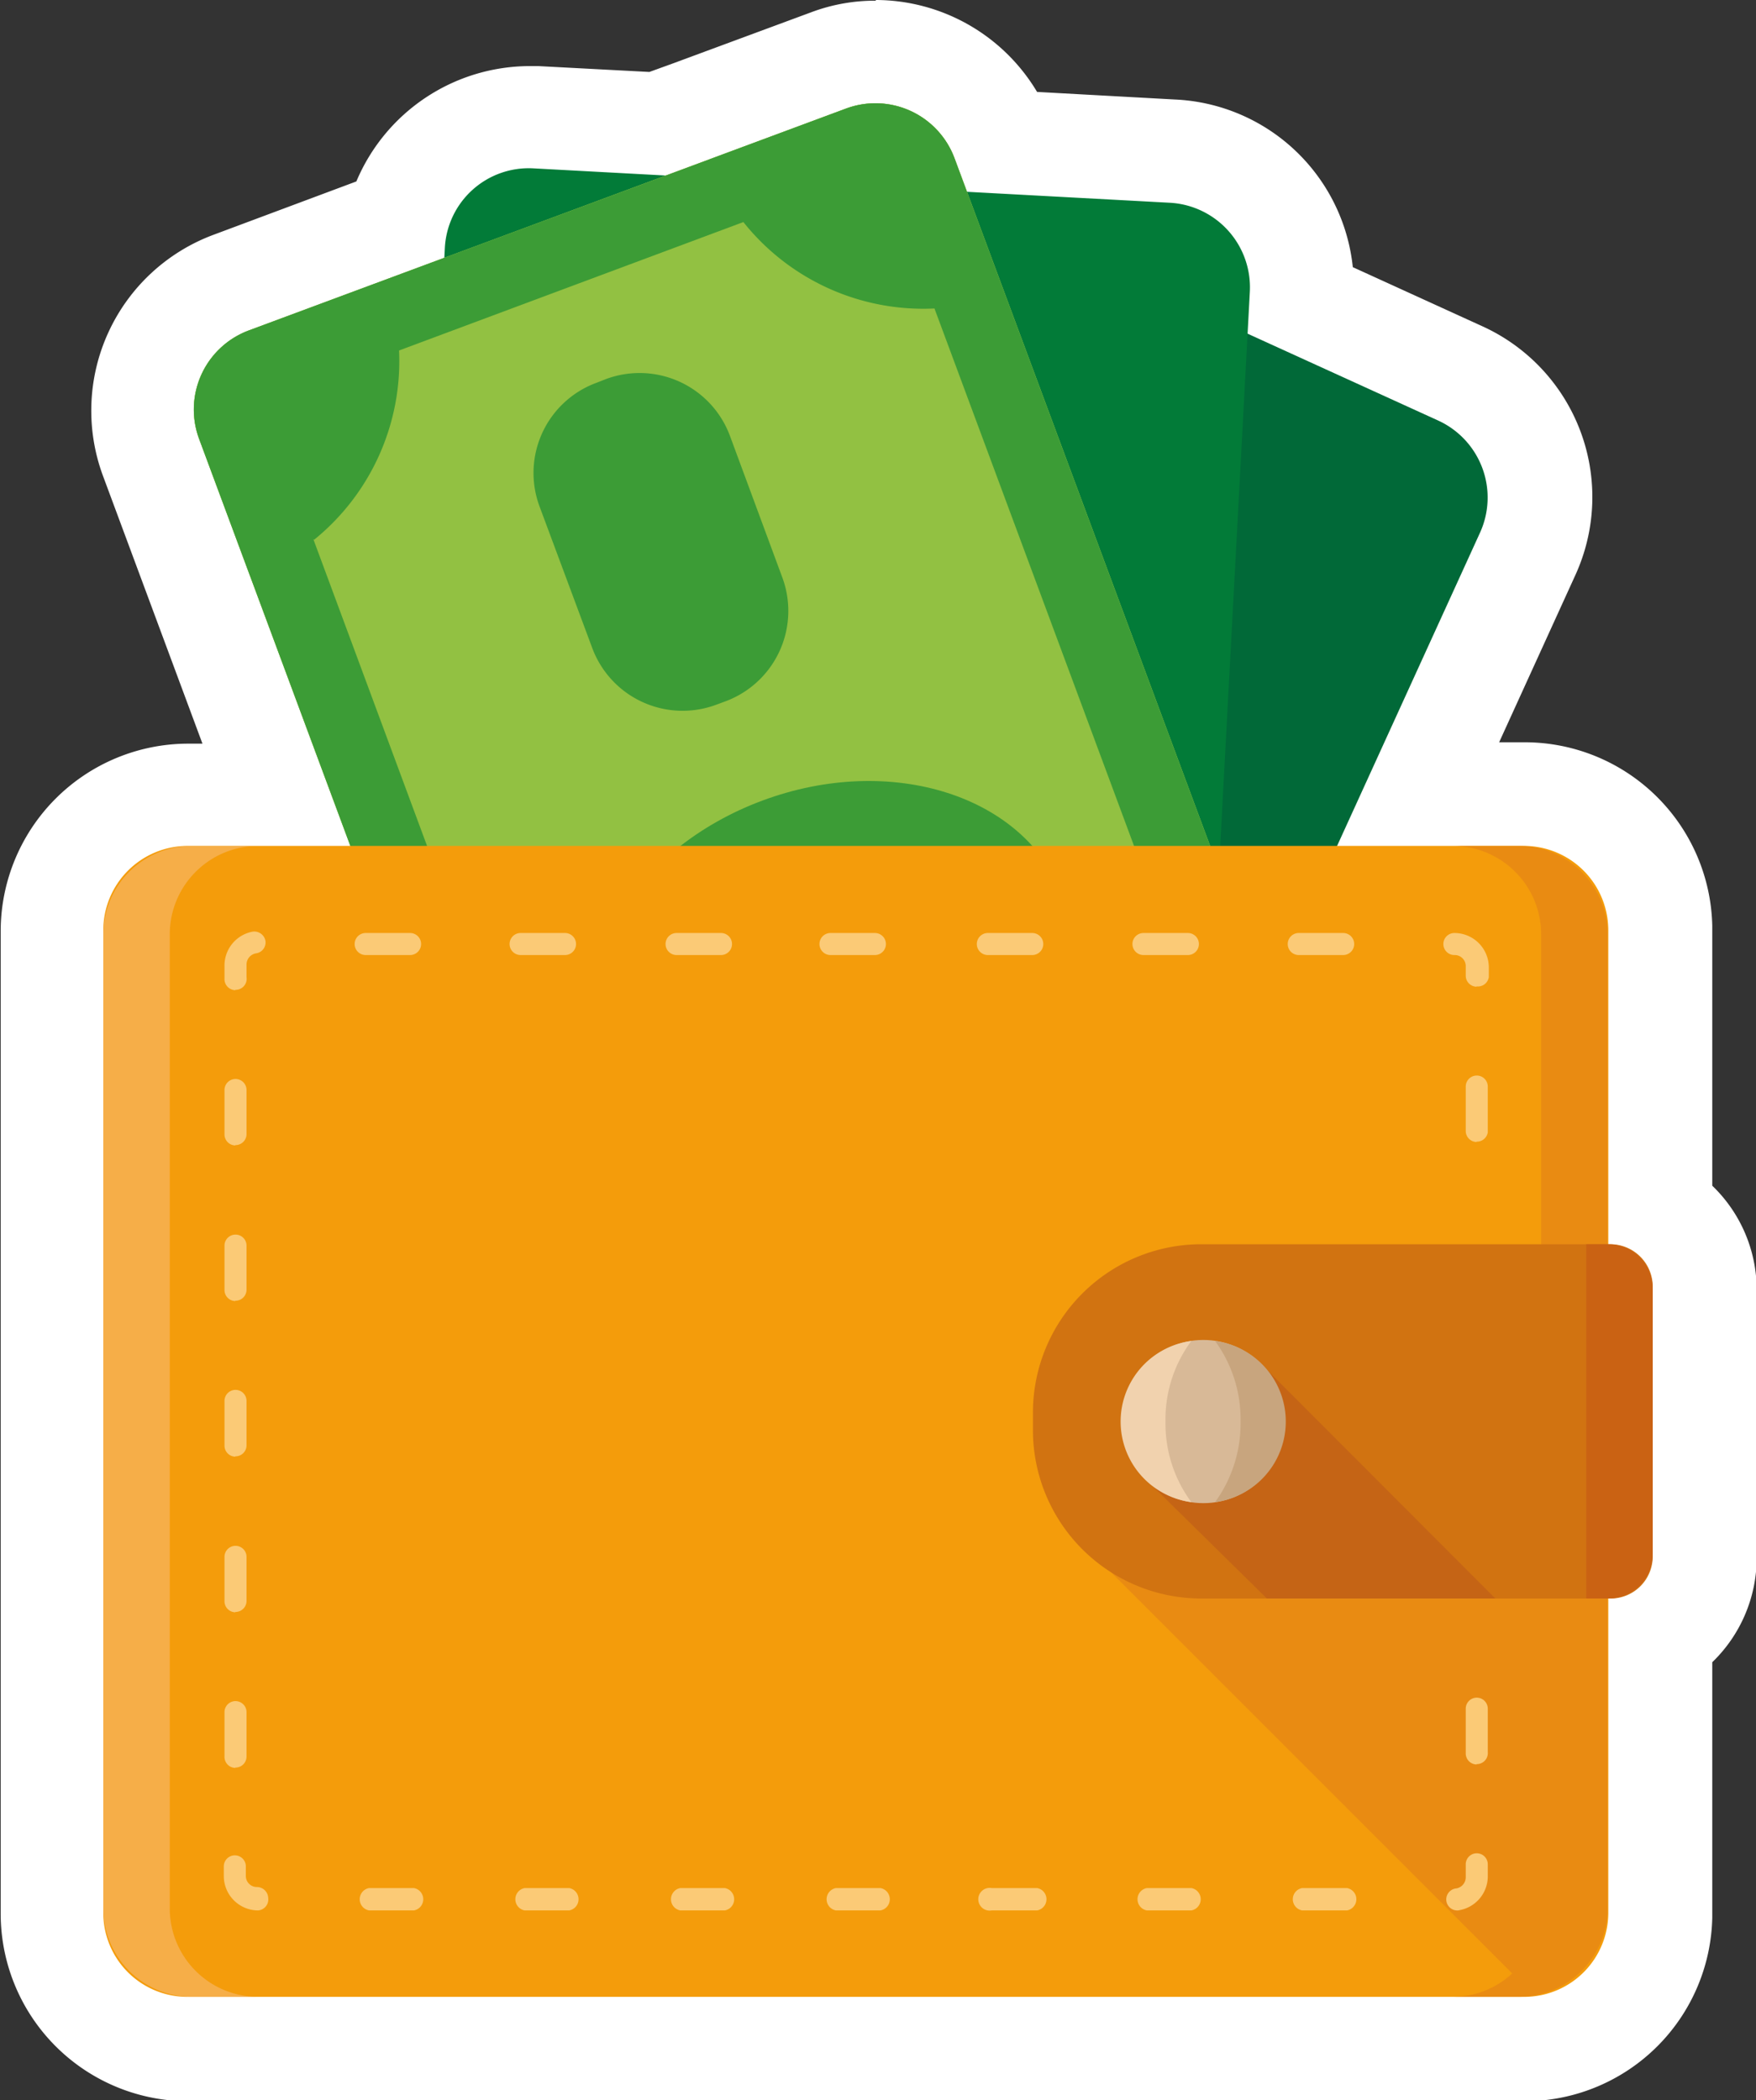<svg xmlns="http://www.w3.org/2000/svg" xmlns:xlink="http://www.w3.org/1999/xlink" width="51" height="61" viewBox="0 0 51 61"><rect x="0" y="0" width="51" height="61" fill="#333333" stroke="none"/><defs><clipPath id="a" transform="translate(-326.88 -436.11)"><path d="M332.66,448.85l14.75,39.7a2.46,2.46,0,0,0,3.14,1.44l17.36-6.45a2.46,2.46,0,0,0,1.44-3.15L354.6,440.7a2.45,2.45,0,0,0-3.14-1.44l-17.36,6.45A2.45,2.45,0,0,0,332.66,448.85Z" fill="none"/></clipPath><clipPath id="b" transform="translate(-326.88 -436.11)"><path d="M373.59,472.25H370.5v10.29h3.09a1.29,1.29,0,0,0,1.29-1.29v-7.71A1.29,1.29,0,0,0,373.59,472.25Z" fill="none"/></clipPath><clipPath id="c" transform="translate(-326.88 -436.11)"><path d="M373.66,482.54h-11.9a4.89,4.89,0,0,1-4.88-4.89v-.51a4.89,4.89,0,0,1,4.88-4.89h11.9a1.23,1.23,0,0,1,1.22,1.23v7.84A1.22,1.22,0,0,1,373.66,482.54Z" fill="none"/></clipPath></defs><path d="M332.32,495.61a4,4,0,0,1-3.94-3.94V463.13a4,4,0,0,1,3.94-3.95h2.58l-3.65-9.81a3.93,3.93,0,0,1,.12-3,3.87,3.87,0,0,1,2.21-2.05l4.83-1.8a3.94,3.94,0,0,1,3.83-3h.21l3.53.19,5-1.84a3.78,3.78,0,0,1,1.37-.25,4,4,0,0,1,3.7,2.57l0,.05,4.92.27a3.93,3.93,0,0,1,3.72,4.14v.21L369.3,447a3.94,3.94,0,0,1,1.95,5.22l-3.19,7h3.09a4,4,0,0,1,3.94,3.88v8.12a2.69,2.69,0,0,1,1.29,2.3v7.77a2.8,2.8,0,0,1-1.29,2.38v8.08a3.94,3.94,0,0,1-3.94,3.9H332.32Z" transform="translate(-326.88 -436.11)" fill="#fff"/><path d="M352.31,439.11a2.44,2.44,0,0,1,2.29,1.59l.37,1,5.9.31a2.46,2.46,0,0,1,2.31,2.57l-.07,1.23,5.57,2.54a2.46,2.46,0,0,1,1.21,3.24l-4.16,9.11h5.42a2.45,2.45,0,0,1,2.44,2.45v.12h0v9h.07a1.23,1.23,0,0,1,1.22,1.23v7.84a1.22,1.22,0,0,1-1.22,1.22h-.07v9h0v.12a2.44,2.44,0,0,1-2.44,2.44H332.32a2.44,2.44,0,0,1-2.44-2.44V463.13a2.45,2.45,0,0,1,2.44-2.45h4.74l-4.4-11.83a2.45,2.45,0,0,1,1.44-3.14l5.6-2.08.09,0v-.29a2.46,2.46,0,0,1,2.44-2.31h.13l3.84.2,1.27-.47,4-1.48a2.54,2.54,0,0,1,.85-.15m0-3h0a5.27,5.27,0,0,0-1.89.34l-4,1.48-.69.25-3.22-.17h-.29a5.47,5.47,0,0,0-5,3.35l-4.15,1.55a5.45,5.45,0,0,0-3.21,7l2.89,7.78h-.42a5.45,5.45,0,0,0-5.44,5.45v28.54a5.45,5.45,0,0,0,5.33,5.44h39.06a5.45,5.45,0,0,0,5.32-5.33h0v-7.42a4.22,4.22,0,0,0,1.29-3v-7.84a4.2,4.2,0,0,0-1.29-3V463h0a5.45,5.45,0,0,0-5.44-5.33h-.75l2.22-4.87a5.45,5.45,0,0,0-2.7-7.21l-3.77-1.72A5.44,5.44,0,0,0,361,439l-4-.22a5.47,5.47,0,0,0-4.69-2.67Z" transform="translate(-326.88 -436.11)" fill="#fff"/><path d="M348.59,441.85,331,480.38a2.45,2.45,0,0,0,1.2,3.24l16.85,7.68a2.45,2.45,0,0,0,3.24-1.2l17.58-38.53a2.46,2.46,0,0,0-1.21-3.24l-16.85-7.68A2.45,2.45,0,0,0,348.59,441.85Z" transform="translate(-326.88 -436.11)" fill="#016938"/><path d="M339.8,443.31l-2.26,42.29a2.45,2.45,0,0,0,2.31,2.57l18.5,1a2.45,2.45,0,0,0,2.57-2.31l2.26-42.29a2.46,2.46,0,0,0-2.31-2.57l-18.5-1A2.44,2.44,0,0,0,339.8,443.31Z" transform="translate(-326.88 -436.11)" fill="#027b38"/><path d="M332.66,448.85l14.75,39.7a2.46,2.46,0,0,0,3.14,1.44l17.36-6.45a2.46,2.46,0,0,0,1.44-3.15L354.6,440.7a2.45,2.45,0,0,0-3.14-1.44l-17.36,6.45A2.45,2.45,0,0,0,332.66,448.85Z" transform="translate(-326.88 -436.11)" fill="#89bc49"/><path d="M332.66,448.85l14.75,39.7a2.46,2.46,0,0,0,3.14,1.44l17.36-6.45a2.46,2.46,0,0,0,1.44-3.15L354.6,440.7a2.45,2.45,0,0,0-3.14-1.44l-17.36,6.45A2.45,2.45,0,0,0,332.66,448.85Z" transform="translate(-326.88 -436.11)" fill="#92c142"/><g clip-path="url(#a)"><path d="M337.88,443.77c.07.15.14.3.2.46h0l9.4-3.49h0c-.06-.16-.1-.32-.15-.48l6.87-2.55,2.49,6.7-.54.24,11.79,31.74.56-.17,2.84,7.65-6.72,2.49a6.59,6.59,0,0,1-.69-1.35h0l-9.4,3.5h0a7,7,0,0,1,.36,1.47l-6.51,2.42-2.84-7.66c.13-.06.25-.12.39-.17l-11.79-31.74-.41.13-2.49-6.72Zm-1.9,8,12,32.37a6.68,6.68,0,0,1,5.47,2.51l10-3.73a6.72,6.72,0,0,1,2.57-5.53l-12-32.32a6.68,6.68,0,0,1-5.55-2.51l-10,3.73A6.68,6.68,0,0,1,336,451.79Z" transform="translate(-326.88 -436.11)" fill="#3c9c36"/></g><ellipse cx="351.01" cy="464.62" rx="7.21" ry="5.64" transform="translate(-466.73 -284.76) rotate(-20.38)" fill="#3c9c36"/><path d="M342.55,450.82l1.53,4.11a2.8,2.8,0,0,0,3.6,1.65l.27-.1a2.8,2.8,0,0,0,1.65-3.6l-1.52-4.11a2.8,2.8,0,0,0-3.6-1.65l-.28.11A2.79,2.79,0,0,0,342.55,450.82Z" transform="translate(-326.88 -436.11)" fill="#3c9c36"/><path d="M352.07,476.45l1.53,4.11a2.8,2.8,0,0,0,3.6,1.64l.27-.1a2.8,2.8,0,0,0,1.65-3.6l-1.52-4.1a2.8,2.8,0,0,0-3.6-1.65l-.28.1A2.81,2.81,0,0,0,352.07,476.45Z" transform="translate(-326.88 -436.11)" fill="#3c9c36"/><path d="M371.15,494.11H332.32a2.44,2.44,0,0,1-2.44-2.44V463.13a2.45,2.45,0,0,1,2.44-2.45h38.83a2.45,2.45,0,0,1,2.44,2.45v28.54A2.44,2.44,0,0,1,371.15,494.11Z" transform="translate(-326.88 -436.11)" fill="#f49c0b"/><path d="M371,460.68h-1.93a2.57,2.57,0,0,1,2.57,2.57v18.62l-13.61-1.21,12.77,12.77a2.55,2.55,0,0,1-1.73.68H371a2.57,2.57,0,0,0,2.57-2.57V463.25A2.57,2.57,0,0,0,371,460.68Z" transform="translate(-326.88 -436.11)" fill="#e48316" opacity="0.67" style="isolation:isolate"/><path d="M366,491.6H364.7a.33.33,0,0,1,0-.65H366a.33.33,0,0,1,0,.65Zm-4.52,0h-1.29a.33.33,0,0,1,0-.65h1.29a.33.33,0,0,1,0,.65Zm-4.51,0h-1.29a.33.33,0,1,1,0-.65H357a.33.33,0,0,1,0,.65Zm-4.52,0h-1.29a.33.33,0,0,1,0-.65h1.29a.33.33,0,0,1,0,.65Zm-4.52,0h-1.29a.33.33,0,0,1,0-.65h1.29a.33.33,0,0,1,0,.65Zm-4.52,0h-1.29a.33.33,0,0,1,0-.65h1.29a.33.33,0,0,1,0,.65Zm-4.51,0h-1.3a.33.33,0,0,1,0-.65h1.3a.33.33,0,0,1,0,.65Zm-4.52,0h0a1,1,0,0,1-1-1v-.28a.32.32,0,0,1,.64,0v.28a.32.32,0,0,0,.32.32.33.33,0,0,1,.33.32A.32.32,0,0,1,334.37,491.6Zm34.85,0a.32.32,0,0,1-.05-.64.33.33,0,0,0,.27-.32v-.38a.32.32,0,0,1,.64,0v.38a1,1,0,0,1-.81.95Zm-35.51-4.14a.32.32,0,0,1-.32-.33v-1.29a.32.32,0,0,1,.64,0v1.29A.32.32,0,0,1,333.71,487.45Zm36.05-.1a.32.32,0,0,1-.32-.33v-1.29a.32.32,0,0,1,.64,0V487A.32.32,0,0,1,369.76,487.35Zm-36.05-4.42a.32.32,0,0,1-.32-.32v-1.29a.32.32,0,1,1,.64,0v1.29A.32.32,0,0,1,333.71,482.93Zm0-4.52a.32.32,0,0,1-.32-.32V476.8a.32.32,0,0,1,.64,0v1.29A.32.32,0,0,1,333.71,478.41Zm0-4.52a.32.32,0,0,1-.32-.32v-1.29a.32.32,0,0,1,.64,0v1.29A.32.32,0,0,1,333.71,473.89Zm0-4.52a.32.32,0,0,1-.32-.32v-1.29a.32.32,0,0,1,.64,0v1.29A.32.32,0,0,1,333.71,469.37Zm36.05-.1a.32.32,0,0,1-.32-.32v-1.29a.32.32,0,0,1,.64,0V469A.32.32,0,0,1,369.76,469.27Zm-36.05-4.41a.32.32,0,0,1-.32-.33v-.37a1,1,0,0,1,.82-1,.33.33,0,0,1,.37.27.32.32,0,0,1-.27.36.33.33,0,0,0-.28.32v.37A.32.32,0,0,1,333.71,464.86Zm36.05-.1a.32.32,0,0,1-.32-.32v-.28a.32.32,0,0,0-.32-.32.32.32,0,0,1-.33-.32.32.32,0,0,1,.32-.32h0a1,1,0,0,1,1,1v.28A.32.32,0,0,1,369.76,464.76Zm-3.88-.92h-1.29a.32.32,0,1,1,0-.64h1.29a.32.32,0,0,1,0,.64Zm-4.51,0h-1.29a.32.32,0,1,1,0-.64h1.29a.32.32,0,0,1,0,.64Zm-4.52,0h-1.29a.32.32,0,1,1,0-.64h1.29a.32.32,0,0,1,0,.64Zm-4.52,0H351a.32.32,0,1,1,0-.64h1.29a.32.32,0,1,1,0,.64Zm-4.52,0h-1.29a.32.32,0,0,1,0-.64h1.29a.32.32,0,1,1,0,.64Zm-4.52,0H342a.32.32,0,0,1,0-.64h1.29a.32.32,0,1,1,0,.64Zm-4.51,0h-1.29a.32.32,0,1,1,0-.64h1.29a.32.32,0,0,1,0,.64Z" transform="translate(-326.88 -436.11)" fill="#fbca76"/><path d="M331.81,491.54V463.25a2.57,2.57,0,0,1,2.57-2.57h-1.93a2.57,2.57,0,0,0-2.57,2.57v28.29a2.57,2.57,0,0,0,2.57,2.57h1.93A2.57,2.57,0,0,1,331.81,491.54Z" transform="translate(-326.88 -436.11)" fill="#f9c187" opacity="0.5" style="isolation:isolate"/><path d="M373.66,482.54h-11.9a4.89,4.89,0,0,1-4.88-4.89v-.51a4.89,4.89,0,0,1,4.88-4.89h11.9a1.23,1.23,0,0,1,1.22,1.23v7.84A1.22,1.22,0,0,1,373.66,482.54Z" transform="translate(-326.88 -436.11)" fill="#d17311"/><g clip-path="url(#b)"><rect x="46.07" y="33.81" width="1.93" height="15.68" fill="#ca6213"/></g><g clip-path="url(#c)"><polygon points="33.31 43 37.09 46.72 43.72 46.72 36.7 39.69 33.31 43" fill="#c56415"/></g><circle cx="34.95" cy="41.29" r="2.37" fill="#d8b997"/><path d="M360.73,477.4a3.81,3.81,0,0,1,.75-2.34,2.36,2.36,0,0,0,0,4.68A3.83,3.83,0,0,1,360.73,477.4Z" transform="translate(-326.88 -436.11)" fill="#f1d2ae"/><path d="M362.91,477.4a3.89,3.89,0,0,1-.74,2.34,2.36,2.36,0,0,0,0-4.68A3.86,3.86,0,0,1,362.91,477.4Z" transform="translate(-326.88 -436.11)" fill="#c8a57e"/></svg>